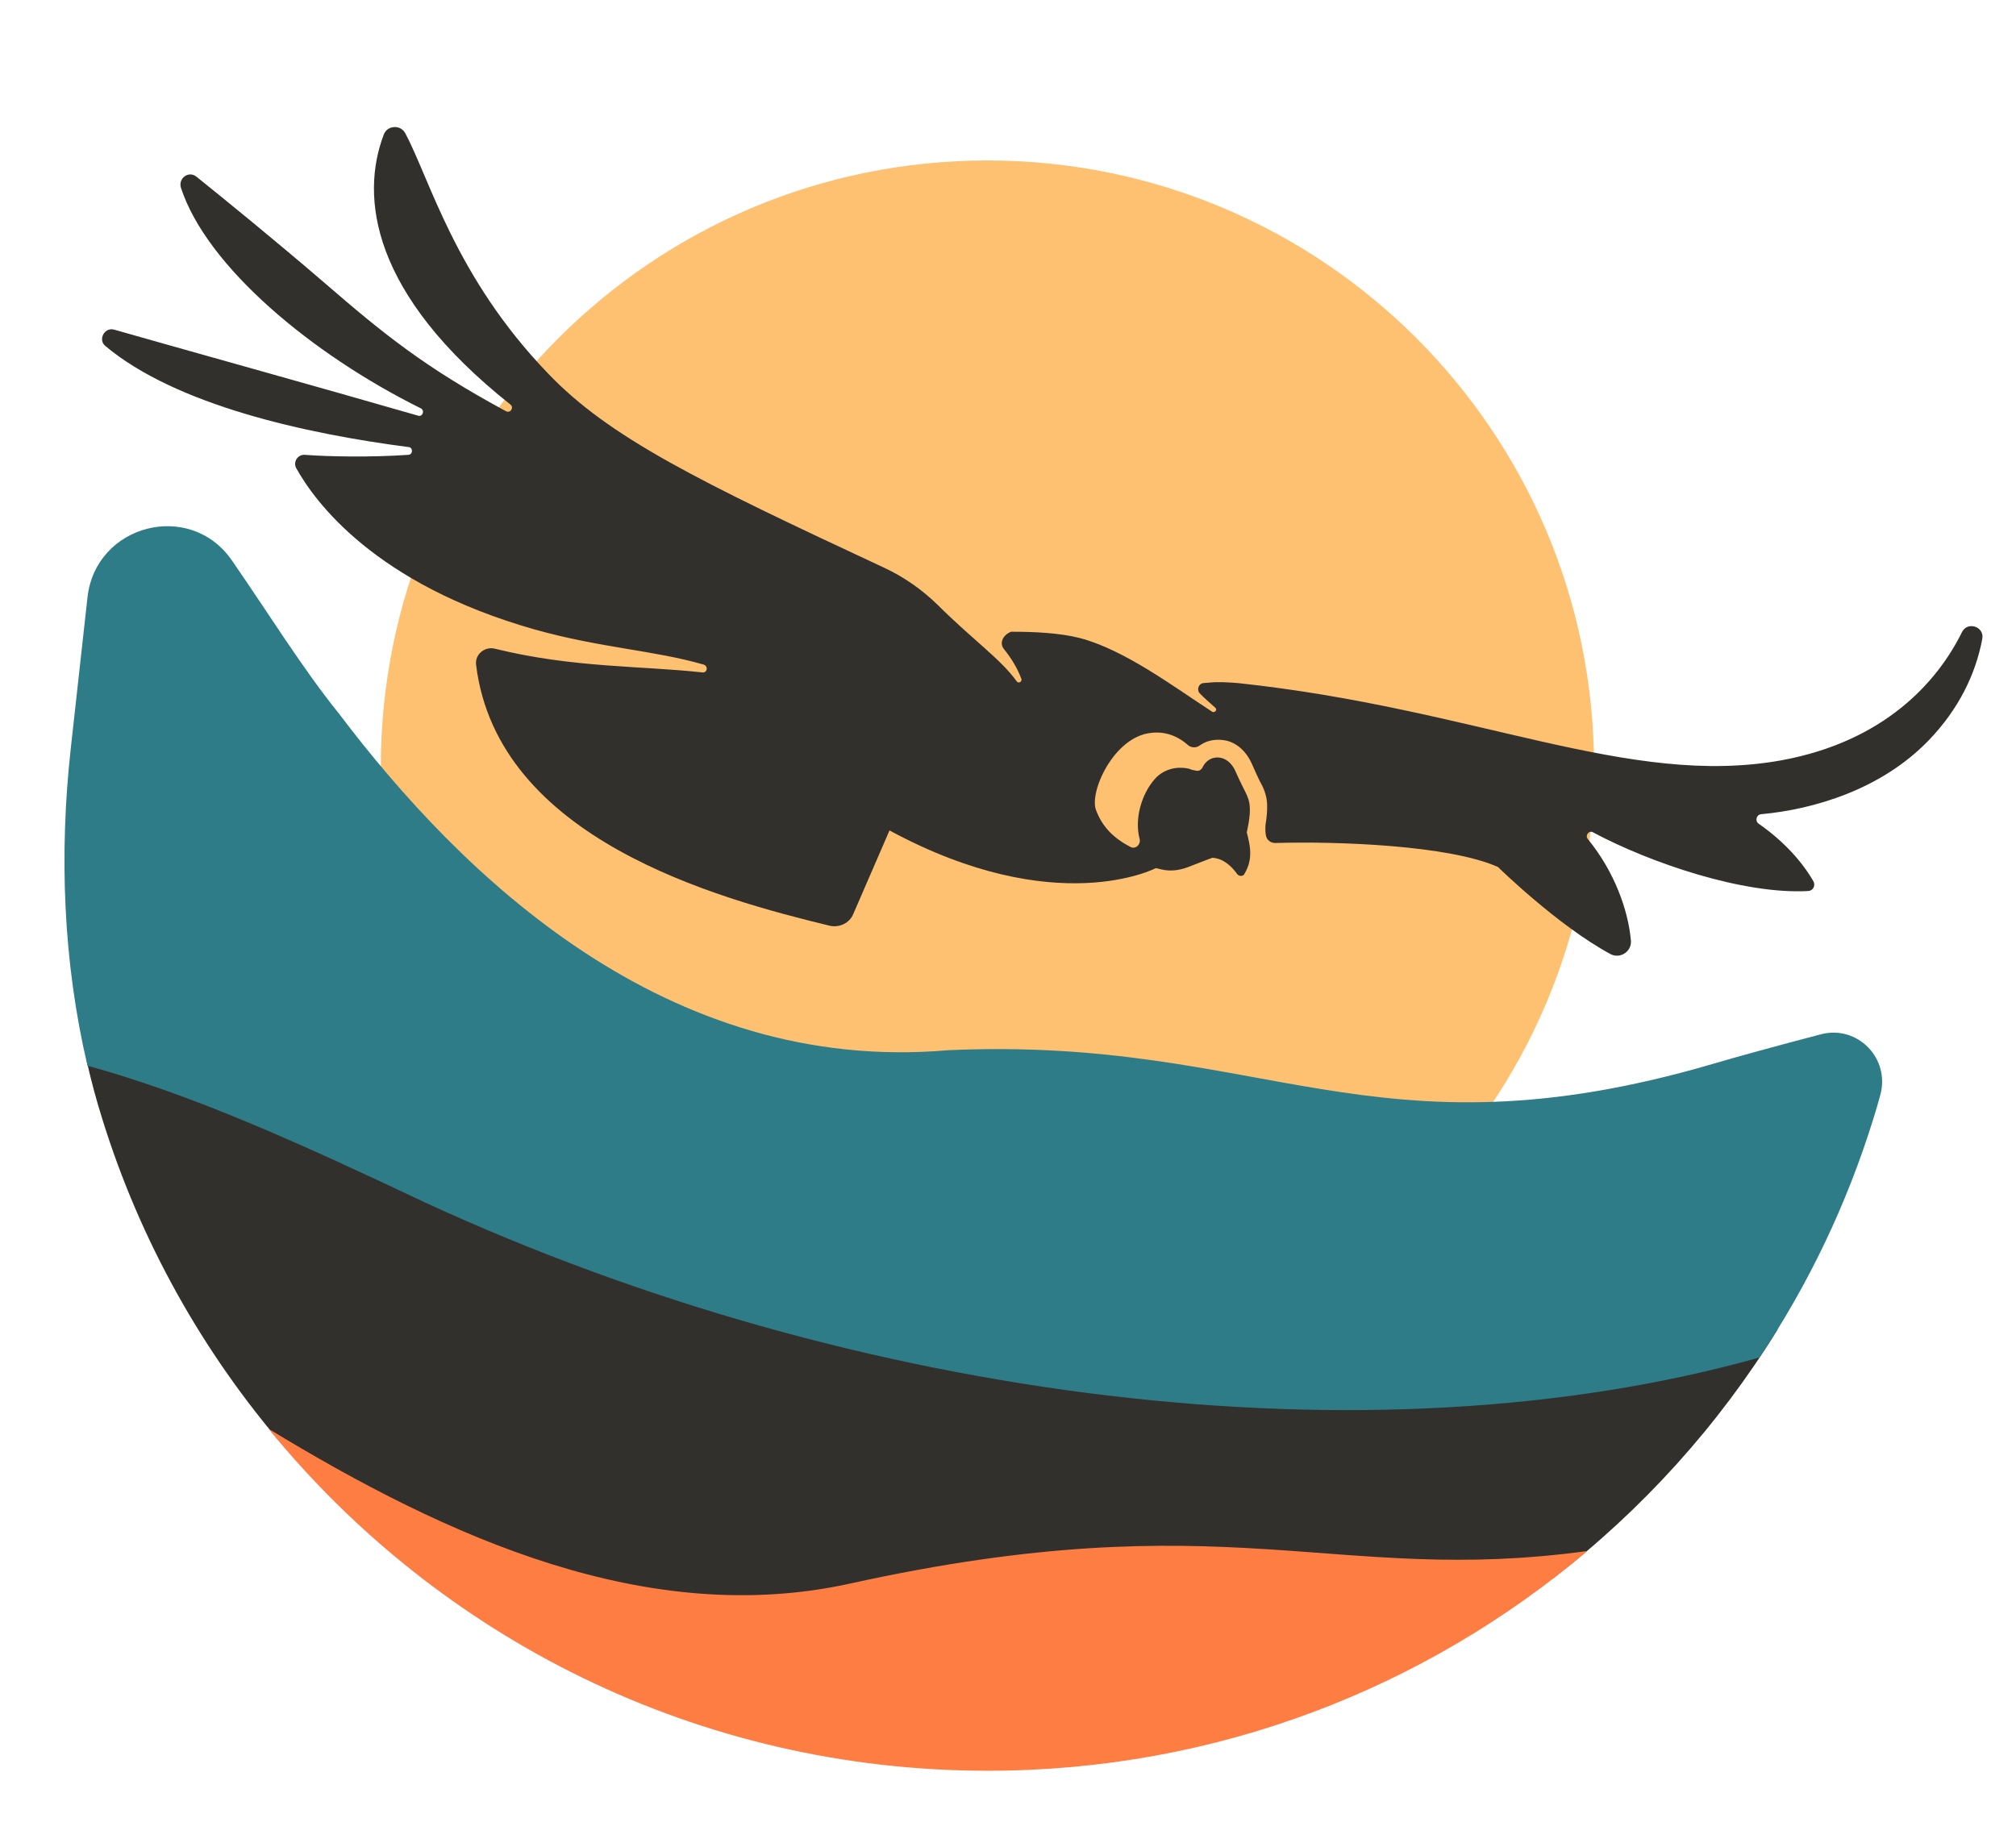 <?xml version="1.0" encoding="UTF-8" standalone="no"?><!DOCTYPE svg PUBLIC "-//W3C//DTD SVG 1.1//EN" "http://www.w3.org/Graphics/SVG/1.1/DTD/svg11.dtd"><svg width="100%" height="100%" viewBox="0 0 330 299" version="1.1" xmlns="http://www.w3.org/2000/svg" xmlns:xlink="http://www.w3.org/1999/xlink" xml:space="preserve" xmlns:serif="http://www.serif.com/" style="fill-rule:evenodd;clip-rule:evenodd;stroke-linejoin:round;stroke-miterlimit:2;"><g id="Layer-1" serif:id="Layer 1"><path d="M161.631,26.274c54.84,0 99.296,44.456 99.296,99.296c-0,54.839 -44.456,99.296 -99.296,99.296c-54.84,0 -99.296,-44.457 -99.296,-99.296c-0,-54.84 44.456,-99.296 99.296,-99.296" style="fill:#fec171;fill-rule:nonzero;"/><path d="M14.199,173.767c0.726,3.205 1.572,6.35 2.54,9.434c6.229,20.077 16.509,38.339 29.934,53.881c53.76,45.415 155.777,39.549 207.481,21.407c14.634,-11.248 27.152,-25.096 36.828,-40.819c-48.015,-13.667 -253.924,-49.648 -276.783,-43.903" style="fill:#31302c;fill-rule:nonzero;"/><path d="M69.531,196.867c70.571,32.595 154.87,43.298 218.487,25.398c7.983,-11.913 14.272,-25.035 18.626,-39.065c0.423,-1.33 0.786,-2.6 1.149,-3.93c1.632,-5.987 -3.75,-11.49 -9.736,-9.918c-6.713,1.754 -14.211,3.81 -17.658,4.838c-55.756,16.327 -73.414,-4.536 -125.118,-2.238c-46.261,4.052 -79.763,-28.603 -99.78,-55.09c-5.926,-7.317 -11.792,-16.811 -17.537,-25.096c-6.833,-9.918 -22.314,-5.927 -23.644,6.047l-2.722,24.612c-1.935,17.416 -1.27,35.074 2.722,52.067c17.537,4.838 35.134,12.881 55.211,22.375" style="fill:#2d7c87;fill-rule:nonzero;"/><path d="M139.195,259.275c-33.139,7.317 -65.855,-7.438 -95.244,-25.338c27.817,34.167 70.208,55.998 117.74,55.998c37.432,-0 71.66,-13.546 98.147,-35.982c-41.484,5.685 -58.901,-8.284 -120.643,5.322" style="fill:#fe7d43;fill-rule:nonzero;"/><path d="M164.291,106.219c1.27,1.572 2.298,3.266 2.903,4.959c0.121,0.484 -0.484,0.786 -0.786,0.363c-2.661,-3.689 -6.834,-6.471 -12.942,-12.518c-2.6,-2.54 -5.563,-4.596 -8.829,-6.108c-30.357,-14.151 -44.931,-21.286 -54.969,-31.809c-15.179,-15.783 -19.291,-31.748 -23.342,-39.307c-0.787,-1.451 -2.964,-1.27 -3.508,0.242c-3.87,10.16 -2.116,26.064 20.742,44.206c0.605,0.483 0,1.451 -0.725,1.088c-13.304,-7.196 -19.956,-12.578 -29.813,-21.105c-7.801,-6.712 -16.268,-13.606 -20.863,-17.295c-1.27,-1.028 -3.024,0.242 -2.54,1.814c4.233,12.941 21.467,27.273 39.246,36.102c0.726,0.363 0.303,1.452 -0.423,1.21c-16.751,-4.838 -39.428,-11.127 -49.769,-14.09c-1.572,-0.424 -2.661,1.632 -1.451,2.661c11.611,9.736 32.897,14.392 49.648,16.569c0.786,0.06 0.725,1.209 0,1.27c-5.987,0.423 -13.183,0.302 -16.993,-0c-1.149,-0.061 -1.935,1.149 -1.391,2.177c3.024,5.442 12.82,18.988 39.065,26.426c10.764,3.024 19.473,3.387 27.636,5.745c0.786,0.242 0.605,1.452 -0.302,1.27c-9.918,-1.088 -21.105,-0.725 -33.865,-3.87c-1.632,-0.423 -3.326,0.907 -3.084,2.661c3.508,28.482 39.428,38.218 57.872,42.693c1.573,0.363 3.266,-0.423 3.871,-1.935l5.926,-13.667c27.273,14.756 43.601,6.169 43.601,6.169l1.028,0.242c1.391,0.302 2.781,0.121 4.112,-0.363c1.149,-0.424 2.6,-1.028 4.112,-1.573c1.814,0.121 3.145,1.391 4.052,2.661c0.302,0.424 1.028,0.424 1.209,-0.06c1.451,-2.419 0.907,-4.657 0.363,-6.773c0,-0 0.665,-2.661 0.484,-4.294c-0.121,-1.633 -0.847,-2.298 -2.298,-5.624c-1.27,-3.023 -4.415,-2.963 -5.443,-0.665c-0.242,0.423 -0.665,0.605 -1.088,0.484c-0.303,-0.061 -0.726,-0.121 -1.089,-0.302c-2.116,-0.484 -4.293,0.12 -5.684,1.753c-2.177,2.54 -3.266,6.531 -2.419,9.736c0.242,0.907 -0.726,1.814 -1.572,1.27c-3.024,-1.572 -4.657,-3.568 -5.564,-5.987c-1.149,-2.963 2.903,-11.973 8.95,-12.638c2.721,-0.363 4.838,0.846 6.108,1.995c0.484,0.424 1.27,0.484 1.814,0.121c0.06,-0.06 0.242,-0.121 0.363,-0.242c1.27,-0.786 2.721,-0.907 4.172,-0.604c1.815,0.483 3.266,1.874 4.113,3.809c0.483,1.149 0.907,1.996 1.209,2.661c0.665,1.21 1.149,2.238 1.27,3.749c0.06,1.089 -0.061,2.419 -0.242,3.447c-0.06,0.666 -0.06,1.27 0.06,1.875c0.121,0.726 0.787,1.21 1.512,1.21c10.16,-0.303 28.483,0.362 36.465,3.93c0,-0 9.797,9.615 18.444,14.272c1.512,0.786 3.387,-0.363 3.326,-2.117c-0.423,-5.079 -2.721,-11.429 -7.075,-16.751c-0.484,-0.604 0.242,-1.451 0.847,-1.088c9.373,5.019 24.672,10.22 35.255,9.615c0.786,-0.061 1.21,-0.847 0.847,-1.572c-1.754,-3.084 -4.778,-6.531 -8.95,-9.434c-0.665,-0.423 -0.424,-1.512 0.423,-1.572c8.587,-0.786 19.654,-4.052 27.394,-12.095c4.838,-5.019 7.68,-10.764 8.769,-16.63c0.363,-1.995 -2.419,-2.902 -3.326,-1.088c-4.052,8.224 -12.76,17.9 -29.511,20.984c-25.036,4.535 -49.89,-8.466 -89.015,-12.639c-1.573,-0.121 -3.266,-0.242 -4.838,-0.061l-0.786,0.061c-0.786,0.06 -1.149,1.028 -0.666,1.633c0.787,0.846 1.754,1.632 2.601,2.419c0.363,0.302 -0.061,0.846 -0.484,0.665c-6.592,-4.294 -14.392,-10.16 -21.71,-12.095c-3.386,-0.846 -7.438,-1.028 -11.248,-1.028c-1.33,0.545 -1.935,1.814 -1.209,2.782" style="fill:#31302c;fill-rule:nonzero;"/></g></svg>